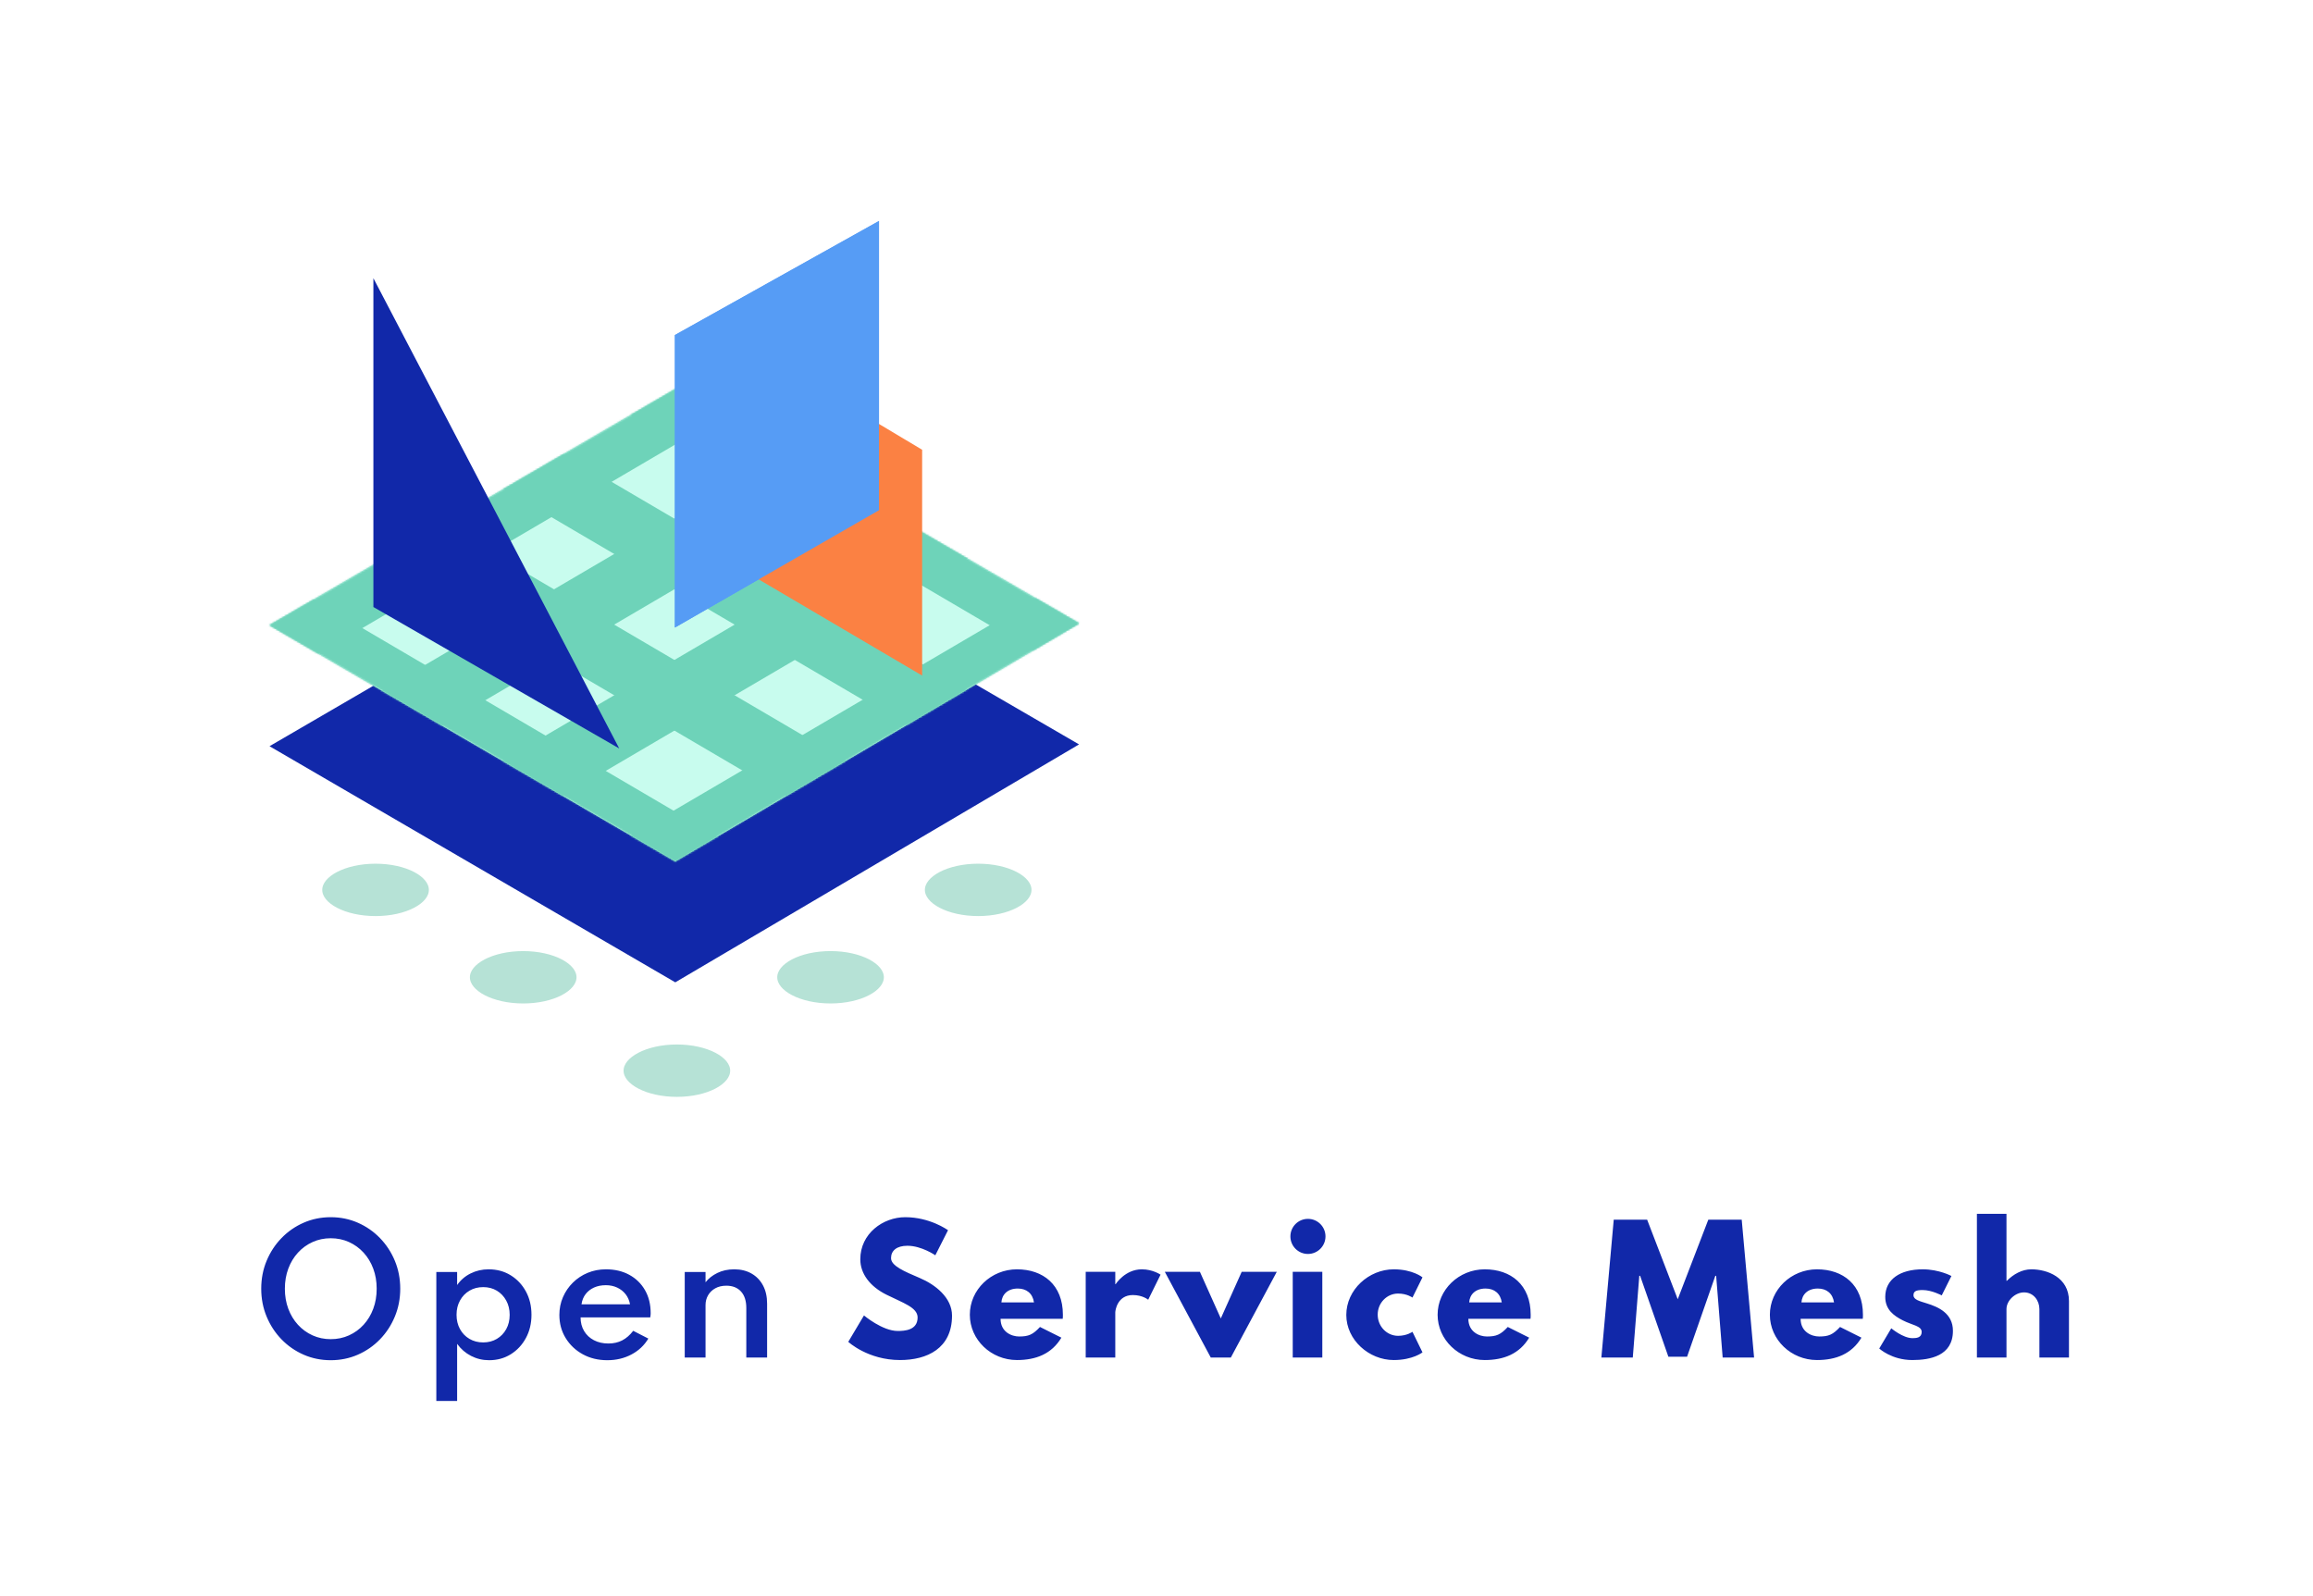 <?xml version="1.0" encoding="UTF-8"?>
<svg width="1329px" height="917px" viewBox="0 0 1329 917" version="1.1" xmlns="http://www.w3.org/2000/svg" xmlns:xlink="http://www.w3.org/1999/xlink">
    <title>left stack</title>
    <defs>
        <polygon id="path-1" points="0.167 135.975 233.306 271.642 465.312 134.936 233.306 0.307"></polygon>
    </defs>
    <g id="left-stack" stroke="none" stroke-width="1" fill="none" fill-rule="evenodd">
        <rect fill="#FFFFFF" x="0" y="0" width="1329" height="917"></rect>
        <path d="M190.032,781.536 C195.568,781.536 200.752,780.48 205.584,778.368 C210.416,776.256 214.656,773.32 218.304,769.56 C221.952,765.8 224.808,761.432 226.872,756.456 C228.936,751.48 229.968,746.144 229.968,740.448 C229.968,734.72 228.936,729.376 226.872,724.416 C224.808,719.456 221.952,715.096 218.304,711.336 C214.656,707.576 210.416,704.64 205.584,702.528 C200.752,700.416 195.568,699.36 190.032,699.36 C184.496,699.36 179.312,700.416 174.48,702.528 C169.648,704.64 165.408,707.576 161.76,711.336 C158.112,715.096 155.256,719.456 153.192,724.416 C151.128,729.376 150.096,734.72 150.096,740.448 C150.096,746.144 151.128,751.48 153.192,756.456 C155.256,761.432 158.112,765.8 161.76,769.56 C165.408,773.32 169.648,776.256 174.48,778.368 C179.312,780.48 184.496,781.536 190.032,781.536 Z M190.032,769.44 C186.288,769.44 182.808,768.712 179.592,767.256 C176.376,765.8 173.576,763.768 171.192,761.16 C168.808,758.552 166.96,755.488 165.648,751.968 C164.336,748.448 163.68,744.608 163.68,740.448 C163.68,736.288 164.336,732.448 165.648,728.928 C166.96,725.408 168.808,722.344 171.192,719.736 C173.576,717.128 176.376,715.096 179.592,713.64 C182.808,712.184 186.288,711.456 190.032,711.456 C193.808,711.456 197.304,712.184 200.52,713.64 C203.736,715.096 206.536,717.128 208.92,719.736 C211.304,722.344 213.152,725.408 214.464,728.928 C215.776,732.448 216.432,736.288 216.432,740.448 C216.432,744.608 215.776,748.448 214.464,751.968 C213.152,755.488 211.304,758.552 208.92,761.16 C206.536,763.768 203.736,765.8 200.52,767.256 C197.304,768.712 193.808,769.44 190.032,769.44 Z M262.656,804.96 L262.656,772.128 C264.8,775.104 267.472,777.416 270.672,779.064 C273.872,780.712 277.328,781.536 281.04,781.536 C285.68,781.536 289.832,780.392 293.496,778.104 C297.16,775.816 300.056,772.704 302.184,768.768 C304.312,764.832 305.376,760.384 305.376,755.424 C305.376,750.4 304.304,745.928 302.16,742.008 C300.016,738.088 297.096,734.992 293.4,732.72 C289.704,730.448 285.488,729.312 280.752,729.312 C277.008,729.312 273.552,730.104 270.384,731.688 C267.216,733.272 264.64,735.488 262.656,738.336 L262.656,738.336 L262.656,730.848 L250.704,730.848 L250.704,804.96 L262.656,804.96 Z M277.632,771.312 C274.688,771.312 272.056,770.632 269.736,769.272 C267.416,767.912 265.6,766.032 264.288,763.632 C262.976,761.232 262.32,758.496 262.32,755.424 C262.32,752.352 262.984,749.616 264.312,747.216 C265.64,744.816 267.456,742.936 269.76,741.576 C272.064,740.216 274.688,739.536 277.632,739.536 C280.576,739.536 283.184,740.216 285.456,741.576 C287.728,742.936 289.528,744.824 290.856,747.24 C292.184,749.656 292.848,752.4 292.848,755.472 C292.848,758.544 292.192,761.272 290.88,763.656 C289.568,766.04 287.768,767.912 285.48,769.272 C283.192,770.632 280.576,771.312 277.632,771.312 Z M348.951,781.536 C354.039,781.536 358.655,780.44 362.799,778.248 C366.943,776.056 370.183,773.008 372.519,769.104 L372.519,769.104 L363.831,764.64 C361.943,767.104 359.839,768.936 357.519,770.136 C355.199,771.336 352.551,771.936 349.575,771.936 C346.439,771.936 343.663,771.304 341.247,770.04 C338.831,768.776 336.951,767.016 335.607,764.76 C334.263,762.504 333.591,759.888 333.591,756.912 L333.591,756.912 L373.623,756.912 C373.719,756.272 373.783,755.816 373.815,755.544 C373.847,755.272 373.863,754.928 373.863,754.512 C373.863,749.488 372.783,745.088 370.623,741.312 C368.463,737.536 365.455,734.592 361.599,732.48 C357.743,730.368 353.255,729.312 348.135,729.312 C344.391,729.312 340.903,729.984 337.671,731.328 C334.439,732.672 331.607,734.544 329.175,736.944 C326.743,739.344 324.839,742.128 323.463,745.296 C322.087,748.464 321.399,751.872 321.399,755.52 C321.399,760.448 322.607,764.88 325.023,768.816 C327.439,772.752 330.719,775.856 334.863,778.128 C339.007,780.4 343.703,781.536 348.951,781.536 Z M362.007,749.424 L334.119,749.424 C334.439,747.152 335.223,745.2 336.471,743.568 C337.719,741.936 339.335,740.672 341.319,739.776 C343.303,738.88 345.559,738.432 348.087,738.432 C350.487,738.432 352.663,738.888 354.615,739.8 C356.567,740.712 358.183,741.984 359.463,743.616 C360.743,745.248 361.591,747.184 362.007,749.424 L362.007,749.424 Z M405.387,780 L405.387,749.856 C405.387,747.808 405.867,745.944 406.827,744.264 C407.787,742.584 409.163,741.24 410.955,740.232 C412.747,739.224 414.875,738.72 417.339,738.72 C420.923,738.72 423.731,739.832 425.763,742.056 C427.795,744.28 428.811,747.44 428.811,751.536 L428.811,751.536 L428.811,780 L440.763,780 L440.763,749.04 C440.763,745.008 439.979,741.52 438.411,738.576 C436.843,735.632 434.643,733.352 431.811,731.736 C428.979,730.12 425.675,729.312 421.899,729.312 C418.251,729.312 415.011,730.008 412.179,731.4 C409.347,732.792 407.083,734.576 405.387,736.752 L405.387,736.752 L405.387,730.848 L393.435,730.848 L393.435,780 L405.387,780 Z M517.158,781.44 C532.614,781.44 547.014,774.816 547.014,755.904 C547.014,745.536 537.318,738.048 528.486,734.304 C519.462,730.464 511.974,727.296 511.974,722.88 C511.974,718.56 515.238,715.776 521.382,715.776 C529.542,715.776 537.414,721.248 537.414,721.248 L544.71,706.848 L544.695,706.837 C544.256,706.519 534.214,699.36 520.134,699.36 C507.366,699.36 494.31,708.768 494.31,723.552 C494.31,731.808 499.878,739.2 509.382,743.904 C518.79,748.608 527.238,751.2 527.238,756.96 C527.238,764.352 519.75,764.736 515.814,764.736 C506.982,764.736 496.422,755.808 496.422,755.808 L487.398,770.976 C487.398,770.976 498.63,781.44 517.158,781.44 Z M584.315,781.44 C595.259,781.44 604.283,777.888 609.851,768.576 L597.563,762.432 C593.435,766.848 591.035,767.904 585.563,767.904 C581.243,767.904 574.907,765.312 574.907,757.728 L610.619,757.728 C610.715,757.152 610.715,756.096 610.715,755.424 C610.715,738.144 599.291,729.312 584.315,729.312 C569.435,729.312 557.243,741.024 557.243,755.424 C557.243,769.728 569.435,781.44 584.315,781.44 Z M594.107,748.32 L575.387,748.32 C575.675,743.808 578.939,740.352 584.795,740.352 C589.787,740.352 593.339,743.136 594.107,748.32 Z M640.817,780 L640.817,754.08 C640.817,752.832 642.065,744.096 650.897,744.096 C656.561,744.096 659.729,746.784 659.729,746.784 L666.833,732.384 C666.833,732.384 662.417,729.312 656.081,729.312 C646.385,729.312 641.009,737.856 641.009,737.856 L640.817,737.856 L640.817,730.752 L623.825,730.752 L623.825,780 L640.817,780 Z M707.206,780 L733.606,730.752 L713.446,730.752 L701.446,757.536 L689.446,730.752 L669.286,730.752 L695.686,780 L707.206,780 Z M751.515,720.48 C757.083,720.48 761.595,715.968 761.595,710.4 C761.595,704.832 757.083,700.32 751.515,700.32 C745.947,700.32 741.435,704.832 741.435,710.4 C741.435,715.968 745.947,720.48 751.515,720.48 Z M759.771,780 L759.771,730.752 L742.779,730.752 L742.779,780 L759.771,780 Z M800.817,781.44 C811.761,781.44 817.329,777.024 817.329,777.024 L811.569,765.216 C811.569,765.216 808.401,767.52 803.313,767.52 C796.881,767.52 791.601,762.144 791.601,755.328 C791.601,748.608 796.881,743.232 803.313,743.232 C808.401,743.232 811.569,745.536 811.569,745.536 L817.329,733.92 C817.329,733.92 811.761,729.312 800.817,729.312 C786.513,729.312 773.553,741.024 773.553,755.52 C773.553,769.92 786.609,781.44 800.817,781.44 Z M853.094,781.44 C864.038,781.44 873.062,777.888 878.63,768.576 L866.342,762.432 C862.214,766.848 859.814,767.904 854.342,767.904 C850.022,767.904 843.686,765.312 843.686,757.728 L879.398,757.728 C879.494,757.152 879.494,756.096 879.494,755.424 C879.494,738.144 868.07,729.312 853.094,729.312 C838.214,729.312 826.022,741.024 826.022,755.424 C826.022,769.728 838.214,781.44 853.094,781.44 Z M862.886,748.32 L844.166,748.32 C844.454,743.808 847.718,740.352 853.574,740.352 C858.566,740.352 862.118,743.136 862.886,748.32 Z M938.161,780 L941.905,733.056 L942.385,733.056 L958.609,779.52 L969.361,779.52 L985.585,733.056 L986.065,733.056 L989.809,780 L1007.857,780 L1000.753,700.8 L981.553,700.8 L963.985,746.496 L946.417,700.8 L927.217,700.8 L920.113,780 L938.161,780 Z M1044.006,781.44 C1054.95,781.44 1063.974,777.888 1069.542,768.576 L1057.254,762.432 C1053.126,766.848 1050.726,767.904 1045.254,767.904 C1040.934,767.904 1034.598,765.312 1034.598,757.728 L1070.31,757.728 C1070.406,757.152 1070.406,756.096 1070.406,755.424 C1070.406,738.144 1058.982,729.312 1044.006,729.312 C1029.126,729.312 1016.934,741.024 1016.934,755.424 C1016.934,769.728 1029.126,781.44 1044.006,781.44 Z M1053.798,748.32 L1035.078,748.32 C1035.366,743.808 1038.63,740.352 1044.486,740.352 C1049.478,740.352 1053.03,743.136 1053.798,748.32 Z M1122.107,764.64 C1122.107,754.56 1113.659,750.912 1107.131,748.896 C1102.907,747.552 1099.451,746.784 1099.451,744.192 C1099.451,741.888 1100.987,741.216 1104.731,741.216 C1109.915,741.216 1115.675,744.288 1115.675,744.288 L1121.243,733.152 C1121.243,733.152 1114.235,729.312 1104.731,729.312 C1091.771,729.312 1083.227,735.072 1083.227,745.152 C1083.227,752.544 1088.219,756 1093.211,758.592 C1098.779,761.472 1104.155,761.76 1104.155,765.312 C1104.155,768.576 1101.275,768.864 1098.875,768.864 C1093.403,768.864 1086.683,763.2 1086.683,763.2 L1079.771,774.816 C1079.771,774.816 1086.875,781.44 1098.779,781.44 C1108.859,781.44 1122.107,779.136 1122.107,764.64 Z M1152.881,780 L1152.881,752.16 C1152.881,747.264 1157.873,742.56 1162.961,742.56 C1168.433,742.56 1171.793,747.264 1171.793,752.16 L1171.793,780 L1188.785,780 L1188.785,747.552 C1188.785,733.824 1176.209,729.312 1167.185,729.312 C1161.809,729.312 1156.913,732.096 1153.073,735.936 L1152.881,735.936 L1152.881,697.44 L1135.889,697.44 L1135.889,780 L1152.881,780 Z" id="OpenServiceMesh" fill="#1128A9" fill-rule="nonzero"></path>
        <g id="mesh-logo" transform="translate(145, 90)">
            <g id="dot-grid" transform="translate(36.083, 377.915)" fill="#B6E2D6" fill-rule="nonzero" stroke="#FFFFFF" stroke-width="4">
                <ellipse id="Oval-9" cx="34.705" cy="43.387" rx="32.626" ry="17.044"></ellipse>
                <ellipse id="Oval-9" cx="207.836" cy="147.261" rx="32.626" ry="17.044"></ellipse>
                <ellipse id="Oval-9" cx="380.966" cy="43.383" rx="32.626" ry="17.044"></ellipse>
                <ellipse id="Oval-9" cx="119.539" cy="93.595" rx="32.626" ry="17.044"></ellipse>
                <ellipse id="Oval-9" cx="296.132" cy="93.591" rx="32.626" ry="17.044"></ellipse>
                <ellipse id="Oval-9" cx="207.836" cy="60.696" rx="32.626" ry="17.044"></ellipse>
                <ellipse id="Oval-9" cx="119.539" cy="19.149" rx="32.626" ry="17.044"></ellipse>
                <ellipse id="Oval-9" cx="296.132" cy="19.144" rx="32.626" ry="17.044"></ellipse>
            </g>
            <polygon id="Path-8" fill="#1128A9" fill-rule="nonzero" points="9.858 338.747 242.997 474.414 475.002 337.709 242.997 203.08"></polygon>
            <g id="mesh" transform="translate(9.691, 133.255)">
                <polygon id="Path-8" fill="#87E3CB" fill-rule="nonzero" points="0.167 135.975 233.306 271.642 465.312 134.936 233.306 0.307"></polygon>
                <mask id="mask-2" fill="white">
                    <use xlink:href="#path-1"></use>
                </mask>
                <use id="Path-8" fill="#C8FCEE" fill-rule="nonzero" xlink:href="#path-1"></use>
                <line x1="-146.299" y1="234.551" x2="575.424" y2="-188.861" id="Path-2" stroke="#6ED3B9" stroke-width="35" fill-rule="nonzero" mask="url(#mask-2)"></line>
                <line x1="-167.064" y1="329.635" x2="554.659" y2="-93.777" id="Path-2" stroke="#6ED3B9" stroke-width="35" fill-rule="nonzero" mask="url(#mask-2)"></line>
                <line x1="19.935" y1="301.11" x2="741.658" y2="-122.302" id="Path-2" stroke="#6ED3B9" stroke-width="35" fill-rule="nonzero" mask="url(#mask-2)"></line>
                <line x1="15.788" y1="389.855" x2="737.511" y2="-33.557" id="Path-2" stroke="#6ED3B9" stroke-width="35" fill-rule="nonzero" mask="url(#mask-2)"></line>
                <line x1="108.68" y1="421.55" x2="830.403" y2="-1.862" id="Path-2" stroke="#6ED3B9" stroke-width="35" fill-rule="nonzero" mask="url(#mask-2)"></line>
                <line x1="295.679" y1="393.025" x2="1017.401" y2="-30.387" id="Path-2" stroke="#6ED3B9" stroke-width="35" fill-rule="nonzero" mask="url(#mask-2)"></line>
                <line x1="292.509" y1="481.77" x2="1014.232" y2="58.358" id="Path-2" stroke="#6ED3B9" stroke-width="35" fill-rule="nonzero" mask="url(#mask-2)"></line>
                <g id="lines" mask="url(#mask-2)" fill-rule="nonzero" stroke="#6ED3B9" stroke-width="35">
                    <g transform="translate(429.697, 121.273) scale(-1, 1) translate(-429.697, -121.273) translate(-162.803, -214.227)" id="Path-2">
                        <line x1="3.489" y1="423.423" x2="725.212" y2="0.011"></line>
                        <line x1="0.32" y1="518.507" x2="722.042" y2="95.095"></line>
                        <line x1="187.318" y1="489.981" x2="909.041" y2="66.57"></line>
                        <line x1="184.149" y1="578.727" x2="905.872" y2="155.315"></line>
                        <line x1="276.064" y1="610.421" x2="997.786" y2="187.009"></line>
                        <line x1="463.062" y1="581.896" x2="1184.785" y2="158.484"></line>
                        <line x1="459.893" y1="670.641" x2="1181.615" y2="247.229"></line>
                    </g>
                </g>
            </g>
            <g id="shapes" transform="translate(69.099, 36.616)" fill-rule="nonzero">
                <polygon id="Path-4" fill="#1128A9" points="0.444 222.157 0.444 33.221 141.694 303.424"></polygon>
                <polygon id="Path-26" fill="#569CF5" points="173.676 233.956 290.953 166.552 290.953 0.35 173.676 65.882"></polygon>
                <g id="orange" transform="translate(220.863, 75.116)" fill="#FB8143">
                    <polygon id="Path-25" points="-1.14392311e-14 130.602 94.882 186.435 94.882 56.681 -1.14392311e-14 -3.31175707e-13"></polygon>
                </g>
                <polygon id="Path-26" fill="#569CF5" style="mix-blend-mode: overlay;" points="173.676 233.956 290.953 166.552 290.953 0.35 173.676 65.882"></polygon>
            </g>
        </g>
    </g>
</svg>